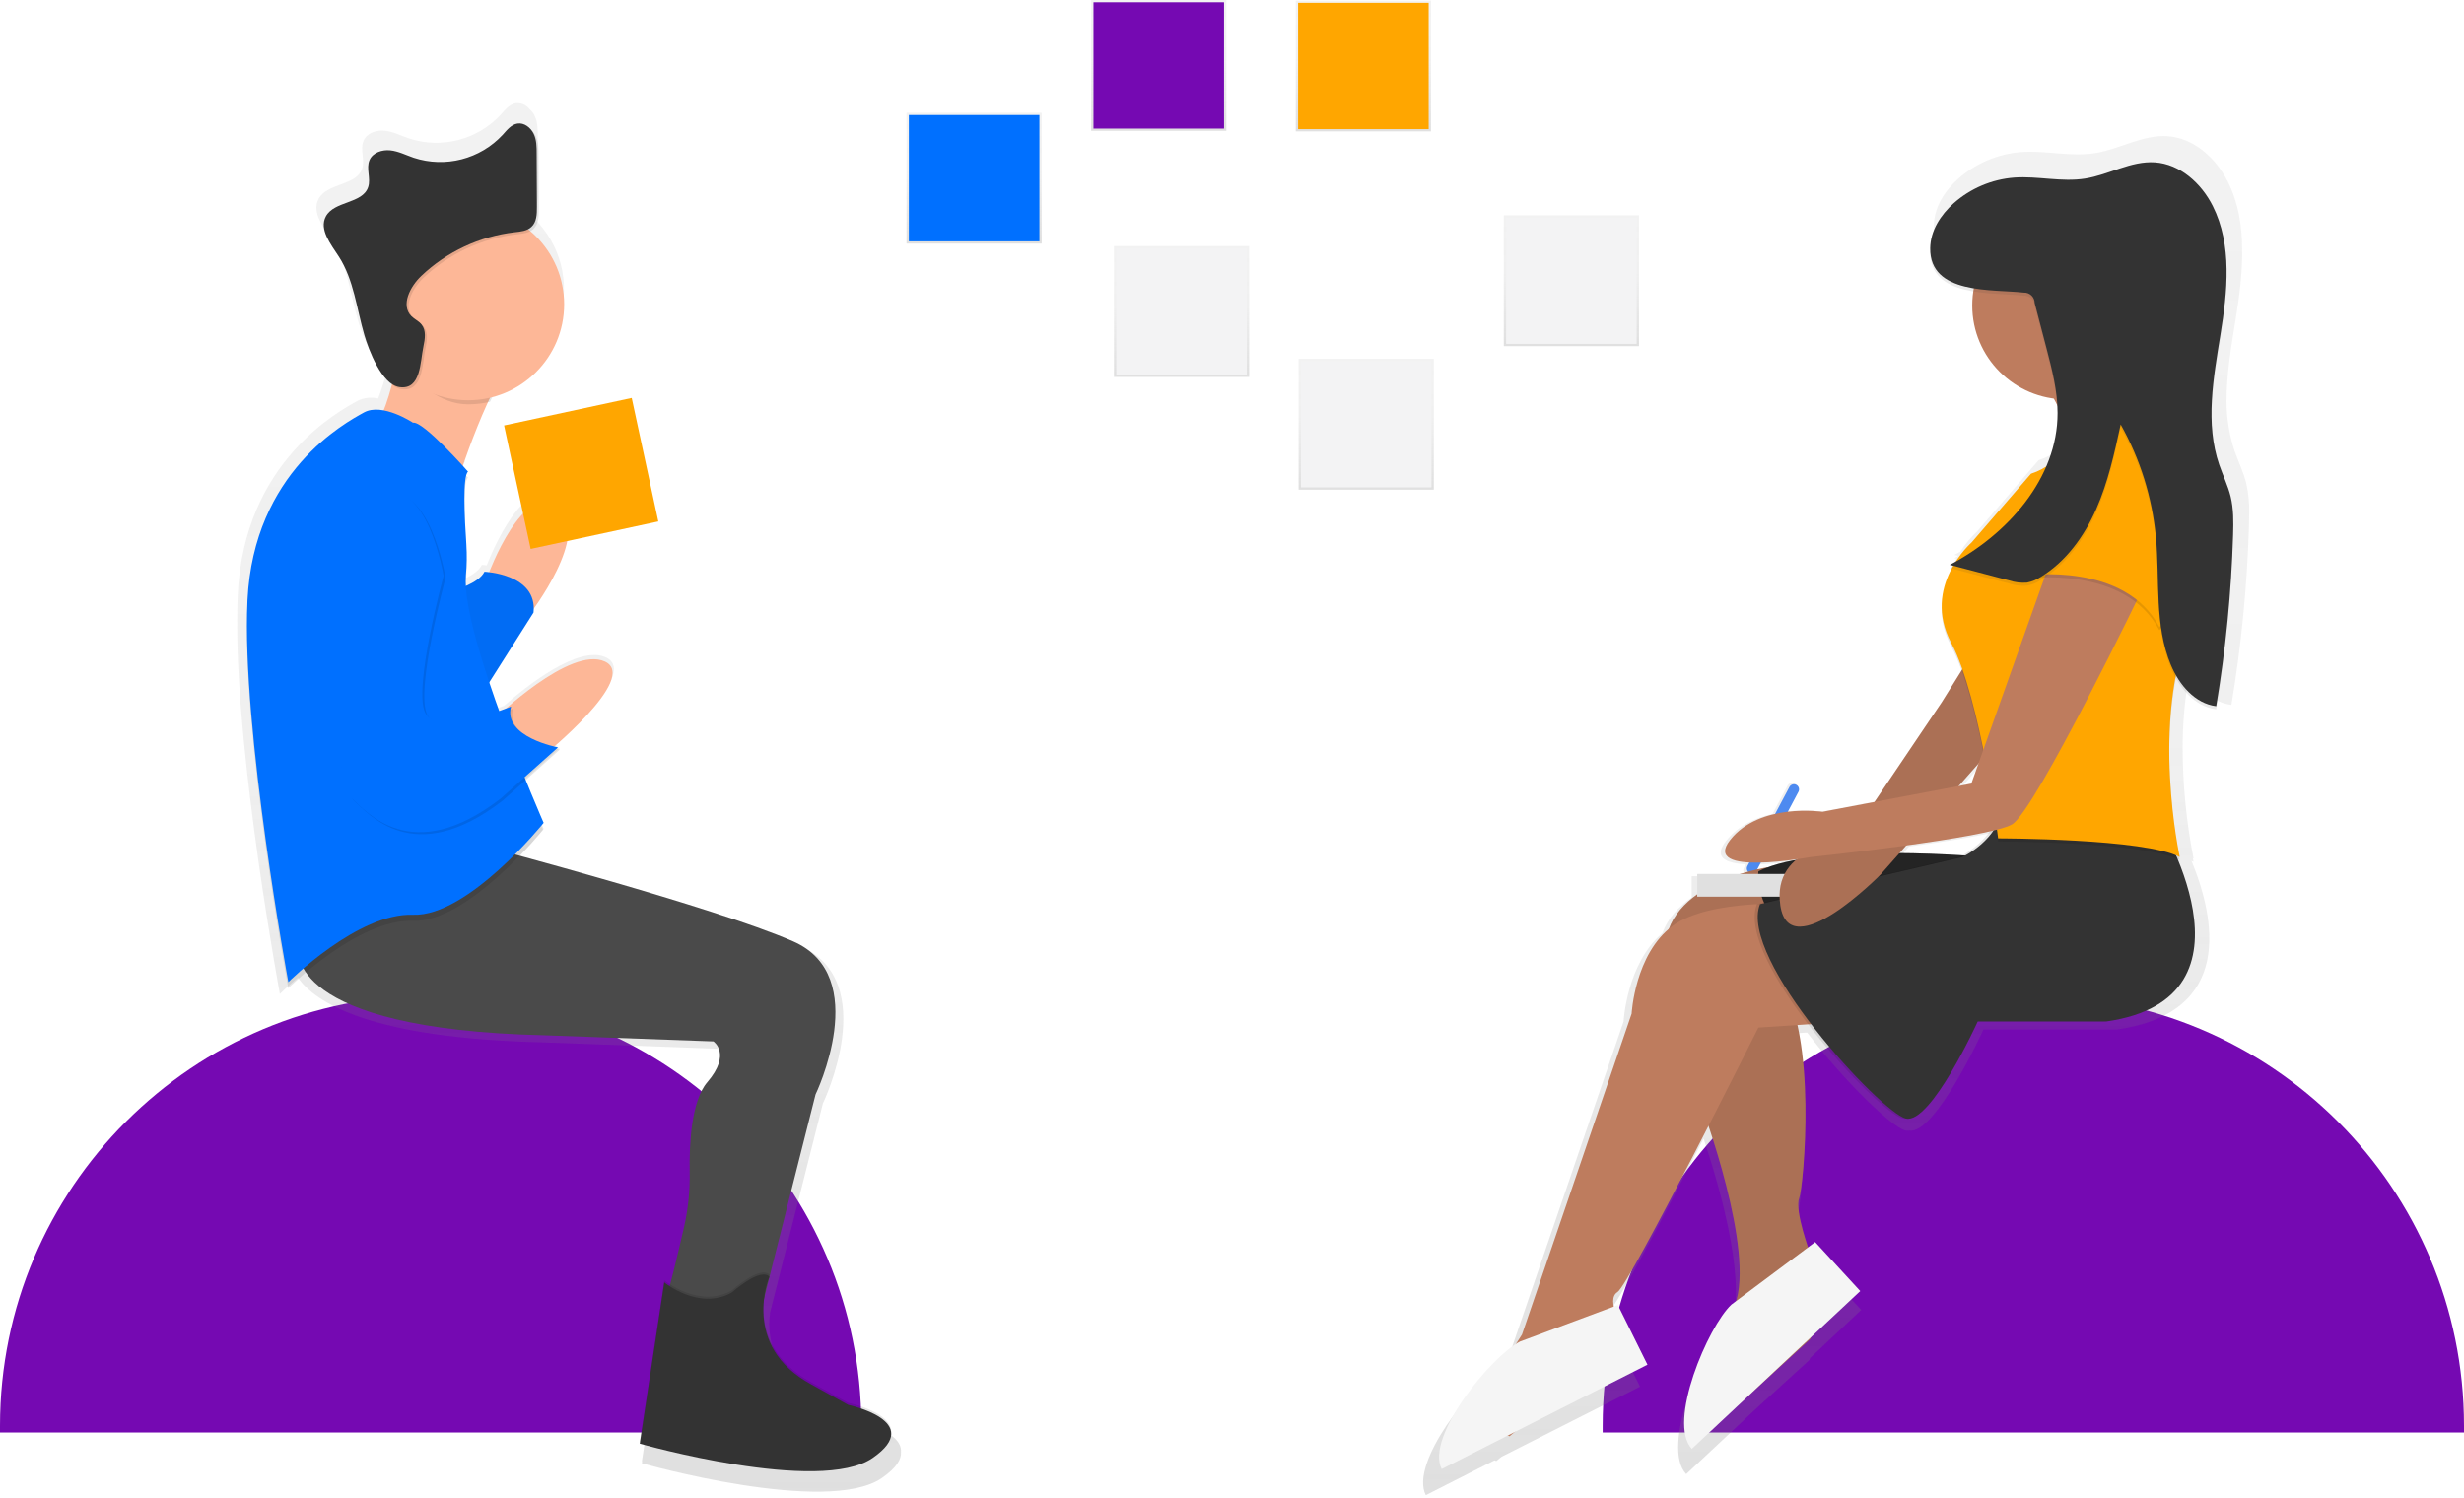 <?xml version="1.0" encoding="UTF-8"?>
<svg width="658px" height="400px" viewBox="0 0 658 400" version="1.1" xmlns="http://www.w3.org/2000/svg" xmlns:xlink="http://www.w3.org/1999/xlink">
    <!-- Generator: Sketch 52.3 (67297) - http://www.bohemiancoding.com/sketch -->
    <title>undraw_brainstorming_49d4</title>
    <desc>Created with Sketch.</desc>
    <defs>
        <linearGradient x1="50%" y1="99.98%" x2="50%" y2="0%" id="linearGradient-1">
            <stop stop-color="#808080" stop-opacity="0.25" offset="0%"></stop>
            <stop stop-color="#808080" stop-opacity="0.12" offset="54%"></stop>
            <stop stop-color="#808080" stop-opacity="0.1" offset="100%"></stop>
        </linearGradient>
        <linearGradient x1="50%" y1="100%" x2="50%" y2="0%" id="linearGradient-2">
            <stop stop-color="#808080" stop-opacity="0.25" offset="0%"></stop>
            <stop stop-color="#808080" stop-opacity="0.12" offset="54%"></stop>
            <stop stop-color="#808080" stop-opacity="0.1" offset="100%"></stop>
        </linearGradient>
        <linearGradient x1="50%" y1="100%" x2="50%" y2="-1.75274566e-15%" id="linearGradient-3">
            <stop stop-color="#808080" stop-opacity="0.25" offset="0%"></stop>
            <stop stop-color="#808080" stop-opacity="0.12" offset="54%"></stop>
            <stop stop-color="#808080" stop-opacity="0.1" offset="100%"></stop>
        </linearGradient>
        <linearGradient x1="50%" y1="99.98%" x2="50%" y2="-1.44742867e-14%" id="linearGradient-4">
            <stop stop-color="#808080" stop-opacity="0.25" offset="0%"></stop>
            <stop stop-color="#808080" stop-opacity="0.12" offset="54%"></stop>
            <stop stop-color="#808080" stop-opacity="0.1" offset="100%"></stop>
        </linearGradient>
        <linearGradient x1="49.995%" y1="99.996%" x2="49.995%" y2="7.78618474e-05%" id="linearGradient-5">
            <stop stop-color="#808080" stop-opacity="0.25" offset="0%"></stop>
            <stop stop-color="#808080" stop-opacity="0.12" offset="54%"></stop>
            <stop stop-color="#808080" stop-opacity="0.1" offset="100%"></stop>
        </linearGradient>
        <linearGradient x1="50.001%" y1="100.002%" x2="50.001%" y2="0.002%" id="linearGradient-6">
            <stop stop-color="#808080" stop-opacity="0.25" offset="0%"></stop>
            <stop stop-color="#808080" stop-opacity="0.12" offset="54%"></stop>
            <stop stop-color="#808080" stop-opacity="0.1" offset="100%"></stop>
        </linearGradient>
    </defs>
    <g id="Screens" stroke="none" stroke-width="1" fill="none" fill-rule="evenodd">
        <g id="large-mentor" transform="translate(-647, -201)" fill-rule="nonzero">
            <g id="undraw_brainstorming_49d4" transform="translate(647, 201)">
                <path d="M542.992,265.851 C606.504,265.851 657.992,317.305 658,380.783 L658,382.562 L427.985,382.562 L427.985,380.783 C427.993,317.305 479.481,265.851 542.992,265.851 Z" id="Shape" fill="#7509B2"></path>
                <path d="M230.015,380.783 L230.015,382.562 L0,382.562 L0,380.783 C-7.77858053e-15,317.3 51.491,265.836 115.008,265.836 C178.519,265.851 230.007,317.305 230.015,380.783 Z" id="Shape" fill="#7509B2"></path>
                <polygon id="Rectangle-path" fill="url(#linearGradient-1)" points="297.482 65.715 333.586 65.715 333.586 100.655 297.482 100.655"></polygon>
                <polygon id="Rectangle-path" fill="#F3F3F4" points="298.101 66.313 332.967 66.313 332.967 100.05 298.101 100.05"></polygon>
                <polygon id="Rectangle-path" fill="url(#linearGradient-2)" points="346.789 95.829 382.893 95.829 382.893 130.769 346.789 130.769"></polygon>
                <polygon id="Rectangle-path" fill="#F3F3F4" points="347.408 96.434 382.274 96.434 382.274 130.171 347.408 130.171"></polygon>
                <polygon id="Rectangle-path" fill="url(#linearGradient-1)" points="401.579 57.502 437.684 57.502 437.684 92.441 401.579 92.441"></polygon>
                <polygon id="Rectangle-path" fill="#F3F3F4" points="402.199 58.1 437.064 58.1 437.064 91.836 402.199 91.836"></polygon>
                <polygon id="Rectangle-path" fill="url(#linearGradient-3)" points="346.027 0.149 382.131 0.149 382.131 35.089 346.027 35.089"></polygon>
                <polygon id="Rectangle-path" fill="#FFA600" points="346.653 0.754 381.519 0.754 381.519 34.491 346.653 34.491"></polygon>
                <polygon id="Rectangle-path" fill="url(#linearGradient-2)" points="291.393 0 327.497 0 327.497 34.94 291.393 34.94"></polygon>
                <polygon id="Rectangle-path" fill="#7509B2" points="292.012 0.605 326.878 0.605 326.878 34.342 292.012 34.342"></polygon>
                <rect id="Rectangle-path" fill="url(#linearGradient-4)" x="242.078" y="30.121" width="36.105" height="34.94"></rect>
                <polygon id="Rectangle-path" fill="#0070FF" points="242.705 30.719 277.571 30.719 277.571 64.456 242.705 64.456"></polygon>
                <path d="M228.755,379.537 L218.621,373.922 C208.011,368.164 205.49,359.993 205.418,353.687 C205.431,352.62 205.51,351.555 205.653,350.498 L219.746,294.698 C219.746,294.698 235.484,262.107 213.565,252.562 C196.695,245.21 156.14,233.822 138.387,229.018 C142.403,224.875 144.995,221.658 144.995,221.658 L144.518,220.555 L144.995,219.972 C144.995,219.972 142.916,215.231 140.053,208.164 L149.488,199.744 C149.488,199.744 149.125,199.68 148.534,199.537 L148.926,199.181 C148.926,199.181 148.541,199.11 147.908,198.961 C154.502,193.21 169.407,179.139 161.851,175.587 C154.566,172.157 140.737,183.11 134.584,188.498 C134.078,188.69 133.466,188.918 132.754,189.167 C131.814,186.555 130.895,183.907 130.012,181.274 L142.175,162.1 C142.211,161.737 142.232,161.388 142.232,161.053 C145.985,155.786 156.93,138.989 148.919,132.883 C140.11,126.149 131.301,147.587 129.976,150.975 C129.179,150.875 128.68,150.861 128.68,150.861 C127.797,152.626 125.533,153.929 123.567,154.769 C123.567,154.598 123.567,154.42 123.567,154.256 C123.567,154.093 123.567,153.815 123.603,153.601 C123.79,151.457 123.866,149.305 123.831,147.153 C123.831,145.879 123.831,144.605 123.731,143.331 C123.489,139.893 123.24,135.502 123.204,131.673 C123.204,128.221 123.503,125.537 124.201,125.018 L123.667,124.42 C123.73,124.011 123.916,123.631 124.201,123.331 C124.201,123.331 123.631,122.683 122.706,121.665 C124.336,116.982 126.864,110.128 129.606,104.214 L130.19,104.093 C130.397,103.665 130.603,103.238 130.81,102.826 C140.356,100.359 147.733,92.784 149.943,83.18 C152.153,73.576 148.829,63.541 141.32,57.153 C141.625,56.998 141.907,56.805 142.161,56.577 C143.585,55.246 143.692,53.018 143.678,51.082 C143.678,46.218 143.654,41.352 143.606,36.484 C143.606,34.598 143.606,32.641 142.773,30.932 C142.45,30.246 141.987,29.635 141.413,29.139 C140.545,28.015 139.158,27.42 137.746,27.566 C136.037,27.843 134.862,29.359 133.701,30.648 C127.472,37.357 117.904,39.826 109.204,36.968 C107.067,36.256 105.024,35.174 102.795,34.925 C100.566,34.676 97.981,35.516 97.098,37.58 C96.087,39.879 97.511,42.648 96.713,45.032 C95.175,49.658 87.377,48.819 85.077,53.117 C83.147,56.726 86.43,60.74 88.638,64.178 C92.775,70.584 93.516,78.498 95.666,85.801 C96.549,88.811 98.921,95.381 102.261,98.456 C102.565,98.783 102.891,99.09 103.236,99.374 C102.62,101.766 101.866,104.121 100.979,106.427 C99.155,105.987 97.234,106.193 95.545,107.011 C90.489,109.822 65.188,123.302 63.5,158.698 C63.386,161.125 63.336,163.715 63.35,166.434 C63.179,203.139 74.744,265.452 74.744,265.452 C74.744,265.452 76.582,263.616 79.565,261.103 C84.144,267.715 98.793,277.281 145.009,278.377 L191.653,280.085 C191.653,280.085 196.709,283.459 189.965,291.324 C185.543,296.484 184.981,308.406 185.13,316.007 C185.227,321.161 184.691,326.307 183.535,331.331 C182.324,336.591 180.808,343.046 179.761,346.989 C179.207,346.644 178.672,346.268 178.158,345.865 L171.415,390.249 L171.493,390.249 L171.415,390.79 C171.415,390.79 220.886,404.833 235.506,394.726 C239.429,392.014 240.754,389.701 240.604,387.779 C241.003,382.121 228.755,379.537 228.755,379.537 Z" id="Shape" fill="url(#linearGradient-5)"></path>
                <path d="M107.01,90.527 C107.01,90.527 104.283,114.52 95.552,119.431 C86.822,124.342 121.773,129.786 121.773,129.786 C121.773,129.786 131.593,98.705 138.152,95.979 C144.71,93.253 107.01,90.527 107.01,90.527 Z" id="Shape" fill="#FDB797"></path>
                <path d="M130.468,153.238 C130.468,153.238 139.725,128.157 149.018,135.246 C158.312,142.335 141.377,164.149 141.377,164.149 L130.468,153.238 Z" id="Shape" fill="#FDB797"></path>
                <path d="M79.758,253.58 C79.758,253.58 75.941,274.847 145.23,276.484 L190.514,278.121 C190.514,278.121 195.427,281.395 188.876,289.025 C184.603,294.007 184.041,305.609 184.183,312.982 C184.277,317.98 183.758,322.971 182.638,327.843 C180.95,335.181 178.636,344.925 177.966,346.285 C176.877,348.463 203.603,348.463 203.603,348.463 L217.788,292.292 C217.788,292.292 233.063,260.662 211.785,251.395 C190.507,242.128 130.489,226.313 130.489,226.313 L79.758,253.58 Z" id="Shape" fill="#4A4A4A"></path>
                <path d="M195.399,344.648 C195.399,344.648 203.012,337.822 205.475,340.42 C205.475,340.42 197.578,358.833 216.677,369.189 L226.497,374.641 C226.497,374.641 247.227,379.004 233.042,388.819 C218.856,398.633 170.845,385.004 170.845,385.004 L177.389,341.922 C177.389,341.922 186.668,349.559 195.399,344.648 Z" id="Shape" fill="#000000" opacity="0.1"></path>
                <path d="M195.399,345.196 C195.399,345.196 203.012,338.37 205.475,340.968 C205.475,340.968 197.578,359.381 216.677,369.737 L226.497,375.189 C226.497,375.189 247.227,379.552 233.042,389.367 C218.856,399.181 170.845,385.552 170.845,385.552 L177.389,342.47 C177.389,342.47 186.668,350.1 195.399,345.196 Z" id="Shape" fill="#333333"></path>
                <path d="M121.196,157.601 C121.196,157.601 127.74,155.964 129.378,152.69 C129.378,152.69 143.564,153.238 142.474,163.594 L128.289,185.95 L121.196,157.601 Z" id="Shape" fill="#0070FF"></path>
                <path d="M121.196,157.601 C121.196,157.601 127.74,155.964 129.378,152.69 C129.378,152.69 143.564,153.238 142.474,163.594 L128.289,185.95 L121.196,157.601 Z" id="Shape" fill="#171C21" opacity="0.05"></path>
                <path d="M110.279,114.52 C110.279,114.52 102.097,109.068 97.183,111.794 C92.27,114.52 67.723,127.609 66.085,161.936 C64.447,196.263 76.995,263.915 76.995,263.915 C76.995,263.915 95.545,245.374 110.279,245.922 C125.013,246.47 145.173,221.381 145.173,221.381 C145.173,221.381 123.097,171.053 124.4,155.331 C124.654,152.56 124.697,149.774 124.529,146.996 C124.037,139.943 123.496,128.705 124.984,127.587 C125.013,127.609 113.014,113.979 110.279,114.52 Z" id="Shape" fill="#000000" opacity="0.1"></path>
                <path d="M110.279,112.883 C110.279,112.883 102.097,107.431 97.183,110.157 C92.27,112.883 67.723,125.972 66.085,160.327 C64.447,194.683 77.002,262.292 77.002,262.292 C77.002,262.292 95.552,243.751 110.286,244.299 C125.02,244.847 145.18,219.758 145.18,219.758 C145.18,219.758 123.104,169.431 124.408,153.708 C124.661,150.937 124.704,148.151 124.536,145.374 C124.044,138.32 123.503,127.082 124.992,125.964 C125.013,125.972 113.014,112.342 110.279,112.883 Z" id="Shape" fill="#0070FF"></path>
                <path d="M132.106,191.957 C132.106,191.957 152.294,172.327 161.566,176.69 C170.838,181.053 145.187,201.772 145.187,201.772 L132.106,191.957 Z" id="Shape" fill="#FDB797"></path>
                <path d="M84.094,155.964 C84.094,155.964 90.639,210.498 94.463,213.772 C98.287,217.046 110.286,232.313 134.292,213.772 L149.545,200.135 C149.545,200.135 134.812,197.409 136.998,189.231 C136.998,189.231 117.358,197.409 114.082,190.868 C110.806,184.327 118.995,154.335 118.995,154.335 C118.995,154.335 114.63,127.616 102.083,132.52 C89.535,137.423 84.094,155.964 84.094,155.964 Z" id="Shape" fill="#000000" opacity="0.1"></path>
                <path d="M83.546,155.423 C83.546,155.423 90.09,209.957 93.915,213.231 C97.739,216.505 109.738,231.772 133.743,213.231 L149.018,199.601 C149.018,199.601 134.285,196.875 136.471,188.698 C136.471,188.698 116.831,196.875 113.555,190.335 C110.279,183.794 118.468,153.801 118.468,153.801 C118.468,153.801 114.103,127.06 101.556,131.972 C89.008,136.883 83.546,155.423 83.546,155.423 Z" id="Shape" fill="#0070FF"></path>
                <path d="M107.01,91.616 C107.01,91.616 107.644,92.434 106.74,96.797 C111.44,102.149 117.329,107.979 125.02,107.979 C126.979,107.978 128.931,107.753 130.838,107.31 C133.302,102.185 135.894,98 138.116,97.075 C144.653,94.32 107.01,91.616 107.01,91.616 Z" id="Shape" fill="#000000" opacity="0.1"></path>
                <ellipse id="Oval" fill="#FDB797" cx="125.013" cy="81.26" rx="25.643" ry="25.63"></ellipse>
                <path d="M113.619,93.046 C114.039,91.082 114.388,88.811 113.135,87.238 C112.423,86.313 111.233,85.815 110.4,84.989 C107.495,82.057 110.051,77.089 113.035,74.235 C119.858,67.751 128.606,63.661 137.959,62.584 C139.54,62.406 141.256,62.263 142.424,61.16 C143.848,59.865 143.905,57.73 143.898,55.829 L143.827,41.665 C143.827,39.836 143.827,37.936 143.022,36.278 C142.218,34.619 140.502,33.267 138.693,33.559 C137.033,33.829 135.894,35.302 134.769,36.555 C128.723,43.068 119.436,45.465 110.991,42.69 C108.926,41.979 106.932,40.947 104.76,40.712 C102.588,40.477 100.089,41.288 99.206,43.288 C98.223,45.523 99.604,48.206 98.835,50.52 C97.34,55.011 89.77,54.192 87.541,58.349 C85.668,61.851 88.851,65.751 91.009,69.089 C95.025,75.295 95.745,82.989 97.831,90.078 C98.935,93.843 102.432,103.338 107.26,103.943 C112.992,104.698 112.729,97.246 113.619,93.046 Z" id="Shape" fill="#000000" opacity="0.1"></path>
                <path d="M113.078,92.498 C113.498,90.534 113.847,88.263 112.593,86.69 C111.881,85.765 110.692,85.267 109.859,84.441 C106.953,81.509 109.51,76.527 112.515,73.68 C119.338,67.196 128.086,63.106 137.439,62.028 C139.02,61.851 140.737,61.708 141.904,60.605 C143.329,59.31 143.386,57.174 143.378,55.274 L143.307,41.11 C143.307,39.281 143.307,37.381 142.503,35.722 C141.698,34.064 139.982,32.712 138.173,33.004 C136.514,33.274 135.374,34.747 134.249,36 C128.204,42.513 118.916,44.91 110.471,42.135 C108.406,41.423 106.412,40.391 104.24,40.157 C102.068,39.922 99.569,40.733 98.686,42.733 C97.703,44.968 99.085,47.651 98.315,49.964 C96.82,54.456 89.25,53.637 87.021,57.794 C85.148,61.295 88.332,65.196 90.489,68.534 C94.506,74.74 95.225,82.434 97.311,89.523 C98.415,93.288 101.912,102.783 106.74,103.388 C112.444,104.149 112.18,96.698 113.078,92.498 Z" id="Shape" fill="#333333"></path>
                <polygon id="Rectangle-path" fill="#FFA600" transform="translate(155.206, 126.437) rotate(-12.15) translate(-155.206, -126.437) " points="137.773 109.568 172.639 109.568 172.639 143.305 137.773 143.305"></polygon>
                <path d="M599.877,129.196 C599.165,126.164 597.74,123.338 596.715,120.391 C595.311,116.121 594.59,111.655 594.578,107.16 C594.578,99.858 595.86,92.406 597.035,85.16 C598.011,79.132 598.844,72.868 598.752,66.754 C598.752,60.384 597.762,54.157 594.906,48.484 C591.751,42.221 585.848,36.861 578.855,36.384 C572.204,35.936 566.037,39.843 559.485,40.89 C552.934,41.936 546.368,40.135 539.809,40.612 C533.562,41.082 527.639,43.581 522.946,47.73 C519.35,50.94 516.494,55.359 516.437,60.185 C516.437,60.363 516.437,60.534 516.437,60.705 C516.437,60.875 516.437,60.932 516.437,61.053 C516.352,68.477 521.985,71.125 528.394,72.256 C527.351,79.175 529.131,86.222 533.336,91.815 C537.54,97.409 543.816,101.081 550.755,102.007 C551.068,102.572 551.372,103.148 551.666,103.737 C551.737,104.648 551.787,105.559 551.794,106.477 C551.701,111.445 550.626,116.345 548.632,120.897 C547.314,121.735 545.895,122.404 544.41,122.89 L527.917,142.007 C526.244,143.576 524.777,145.35 523.552,147.288 C523.001,147.597 522.448,147.898 521.892,148.192 L522.854,148.441 L522.775,148.584 L521.899,149.06 L522.433,149.203 C520.556,152.596 519.601,156.422 519.663,160.299 C519.631,163.931 520.528,167.51 522.27,170.698 C523.399,172.896 524.377,175.17 525.197,177.502 L519.663,186.349 L500.963,214.036 L486.6,216.74 C483.383,216.351 480.131,216.351 476.915,216.74 L479.877,211.153 C480.119,210.694 480.093,210.14 479.808,209.707 C479.523,209.273 479.024,209.029 478.507,209.069 C477.99,209.11 477.535,209.428 477.321,209.9 L473.368,217.352 C468.889,218.37 464.203,220.448 460.942,224.569 C457.381,229.046 460.942,230.562 466.219,230.833 L465.67,231.858 C465.428,232.357 465.497,232.951 465.848,233.381 C465.179,233.566 464.424,233.772 463.712,234.007 L451.755,234.007 L451.755,239.665 C448.33,242.078 445.389,245.21 443.922,249.238 C434.38,257.324 433.568,272.826 433.568,272.826 L403.061,361.936 C403.061,361.936 402.398,362.925 401.401,364.534 C393.034,369.836 376.37,390.69 380.75,399.31 L399.108,390 L399.585,390.199 L400.924,389.082 L437.955,370.327 L429.744,353.758 L428.604,354.185 C428.27,352.52 428.405,350.982 429.644,350.206 C431.659,348.947 444.506,324.441 454.939,304.078 C458.585,314.968 466.19,340.285 462.622,352.591 L461.262,353.609 C454.803,359.658 443.381,386.349 450.288,393.687 L468.846,376.299 L483.146,363.253 L483.423,362.648 L497.025,349.836 L484.506,336.228 L482.555,337.651 C481.422,334.306 479.072,326.74 480.084,324.064 C481.095,321.388 483.744,294.42 479.635,275.957 L482.583,275.758 C492.816,289.11 505.186,300.989 508.789,301.893 C509.144,301.977 509.512,301.989 509.872,301.929 C516.879,303.053 529.669,274.94 529.669,274.94 L565.332,274.94 C596.729,270.456 591.531,245.224 585.221,229.886 C585.413,229.979 585.599,230.071 585.777,230.164 C585.777,230.164 585.705,229.829 585.577,229.196 L585.777,229.295 C583.881,219.651 582.906,209.849 582.864,200.021 C582.841,193.179 583.459,186.35 584.708,179.623 C587.187,183.964 591.018,187.637 595.889,188.242 C598.522,172.47 600.087,156.538 600.575,140.555 C600.575,139.423 600.632,138.292 600.632,137.16 C600.709,134.484 600.455,131.809 599.877,129.196 Z M507.906,228.228 L509.765,226.093 C518.31,224.918 527.126,223.544 532.987,222.192 C530.966,224.924 528.382,227.19 525.41,228.84 C520.952,228.584 514.721,228.285 507.906,228.228 Z M529.918,203.274 L527.917,208.911 L524.356,209.623 L529.918,203.274 Z M469.388,230.868 C472.725,230.748 476.053,230.444 479.357,229.957 L479.165,230.121 C476.486,230.587 473.852,231.278 471.289,232.185 C471.289,232.185 470.185,232.342 468.44,232.747 L469.388,230.868 Z" id="Shape" fill="url(#linearGradient-6)"></path>
                <path d="M467.244,233.16 C466.918,233.001 466.669,232.718 466.551,232.375 C466.434,232.032 466.458,231.657 466.617,231.331 L477.833,210.214 C477.993,209.888 478.275,209.639 478.619,209.521 C478.962,209.404 479.338,209.428 479.663,209.587 C479.989,209.747 480.239,210.029 480.356,210.372 C480.474,210.715 480.45,211.091 480.29,211.416 L469.074,232.534 C468.915,232.86 468.632,233.109 468.289,233.226 C467.946,233.344 467.57,233.32 467.244,233.16 Z" id="Shape" fill="#4D8AF0"></path>
                <path d="M472.03,231.637 C472.03,231.637 441.572,236.028 444.919,256.925 L454.54,295.801 C454.54,295.801 468.782,333.836 463.32,348.47 C463.32,348.47 457.887,371.879 452.446,371.039 C447.006,370.199 464.153,375.217 464.153,375.217 L483.381,357.658 L489.227,344.698 C489.227,344.698 490.901,340.932 483.374,334.669 C483.374,334.669 479.193,323.381 480.447,320.043 C481.7,316.705 485.432,275.815 475.213,261.772 L472.03,231.637 Z" id="Shape" fill="#BE7C5E"></path>
                <path d="M472.03,231.637 C472.03,231.637 441.572,236.028 444.919,256.925 L454.54,295.801 C454.54,295.801 468.782,333.836 463.32,348.47 C463.32,348.47 457.887,371.879 452.446,371.039 C447.006,370.199 464.153,375.217 464.153,375.217 L483.381,357.658 L489.227,344.698 C489.227,344.698 490.901,340.932 483.374,334.669 C483.374,334.669 479.193,323.381 480.447,320.043 C481.7,316.705 485.432,275.815 475.213,261.772 L472.03,231.637 Z" id="Shape" fill="#000000" opacity="0.1"></path>
                <path d="M451.805,386.925 L496.769,344.797 L484.727,331.708 L462.352,348.413 C456.142,354.228 445.154,379.865 451.805,386.954 L451.805,386.925 Z" id="Shape" fill="#F5F5F5"></path>
                <path d="M530.651,228.918 C530.651,228.918 485.489,224.74 469.594,232.683 C469.594,232.683 468.341,239.374 475.028,247.31 C481.714,255.246 530.651,228.918 530.651,228.918 Z" id="Shape" fill="#333333"></path>
                <path d="M530.651,228.918 C530.651,228.918 485.489,224.74 469.594,232.683 C469.594,232.683 468.341,239.374 475.028,247.31 C481.714,255.246 530.651,228.918 530.651,228.918 Z" id="Shape" fill="#000000" opacity="0.3"></path>
                <polygon id="Rectangle-path" fill="#E0E0E0" points="453.237 233.402 496.719 233.402 496.719 239.473 453.237 239.473"></polygon>
                <path d="M480.888,241.459 C480.888,241.459 456.633,239.786 446.593,247.31 C436.552,254.833 435.718,270.719 435.718,270.719 L406.443,356.406 C406.443,356.406 397.364,370.014 395.989,378.142 C395.569,380.648 403.11,383.573 403.11,383.573 L428.619,362.221 L433.603,355.103 C433.603,355.103 428.619,347.16 431.93,345.075 C435.241,342.989 469.566,274.434 469.566,274.434 L513.503,271.544 L480.888,241.459 Z" id="Shape" fill="#BE7C5E"></path>
                <path d="M574.981,218.05 C574.981,218.05 605.51,266.534 561.6,272.804 L527.304,272.804 C527.304,272.804 514.757,300.391 508.077,298.719 C501.397,297.046 463.327,256.085 469.181,241.452 L523.131,228.911 C523.131,228.911 533.165,224.313 534.005,215.117 L574.981,218.05 Z" id="Shape" fill="#000000" opacity="0.1"></path>
                <path d="M575.821,218.05 C575.821,218.05 606.35,266.562 562.433,272.804 L528.145,272.804 C528.145,272.804 515.597,300.391 508.917,298.719 C502.238,297.046 464.161,256.085 470,241.459 L523.95,228.918 C523.95,228.918 533.984,224.32 534.824,215.125 L575.821,218.05 Z" id="Shape" fill="#333333"></path>
                <path d="M384.987,392.335 L439.948,364.463 L432.051,348.534 L405.909,358.285 C398.318,362.135 380.593,383.673 384.994,392.335 L384.987,392.335 Z" id="Shape" fill="#F5F5F5"></path>
                <path d="M528.978,170.819 L518.524,187.559 L493.429,224.762 C493.429,224.762 472.934,225.594 475.448,241.9 C477.962,258.206 502.209,233.537 502.209,233.537 L542.8,187.559 L528.978,170.819 Z" id="Shape" fill="#BE7C5E"></path>
                <path d="M528.978,170.819 L518.524,187.559 L493.429,224.762 C493.429,224.762 472.934,225.594 475.448,241.9 C477.962,258.206 502.209,233.537 502.209,233.537 L542.8,187.559 L528.978,170.819 Z" id="Shape" fill="#000000" opacity="0.1"></path>
                <ellipse id="Oval" fill="#BE7C5E" cx="551.773" cy="81.58" rx="25.095" ry="25.082"></ellipse>
                <path d="M539.432,94.747 C539.432,94.747 561.6,114.811 549.053,135.317 C536.505,155.822 580.001,121.523 580.001,121.523 C580.001,121.523 564.947,96.42 568.273,81.374 L539.432,94.747 Z" id="Shape" fill="#BE7C5E"></path>
                <path d="M556.167,115.673 C556.167,115.673 550.313,124.868 542.366,127.374 L526.471,145.744 C526.471,145.744 513.09,157.445 521.038,172.491 C528.985,187.537 533.585,224.74 533.585,224.74 C533.585,224.74 572.894,224.74 582.095,229.722 C582.095,229.722 574.148,193.359 585.022,167.858 C595.896,142.356 576.654,107.253 576.654,107.253 L556.167,115.673 Z" id="Shape" fill="#000000" opacity="0.1"></path>
                <path d="M556.167,114.811 C556.167,114.811 550.313,124.007 542.366,126.512 L526.471,144.904 C526.471,144.904 513.09,156.605 521.038,171.651 C528.985,186.698 533.585,223.9 533.585,223.9 C533.585,223.9 572.894,223.9 582.095,228.883 C582.095,228.883 574.148,192.52 585.022,167.018 C595.896,141.516 576.654,106.42 576.654,106.42 L556.167,114.811 Z" id="Shape" fill="#FFA600"></path>
                <path d="M572.474,156.612 C572.474,156.612 543.619,216.399 537.345,220.142 C531.072,223.886 483.395,228.918 483.395,228.918 C483.395,228.918 454.12,234.349 462.031,224.32 C469.943,214.292 486.706,216.797 486.706,216.797 L526.436,209.274 L549.437,144.505 L572.474,156.612 Z" id="Shape" fill="#BE7C5E"></path>
                <path d="M559.507,128.185 C559.507,128.185 536.505,141.979 541.105,154.52 C541.105,154.52 567.454,150.754 576.654,168.313 C576.654,168.313 591.288,152.014 580.001,134.456 C580.001,134.456 573.728,123.167 559.507,128.185 Z" id="Shape" fill="#000000" opacity="0.1"></path>
                <path d="M559.507,127.352 C559.507,127.352 536.505,141.146 541.105,153.687 C541.105,153.687 567.454,149.922 576.654,167.48 C576.654,167.48 591.288,151.181 580.001,133.623 C580.001,133.623 573.728,122.335 559.507,127.352 Z" id="Shape" fill="#FFA600"></path>
                <path d="M540.436,78.982 C541.19,78.947 541.926,79.22 542.475,79.738 C543.025,80.256 543.34,80.975 543.348,81.73 L546.482,93.73 C547.97,99.423 549.473,105.217 549.473,111.11 C549.473,128.548 536.128,143.587 520.675,151.68 L536.484,155.829 C538.028,156.346 539.66,156.55 541.283,156.427 C542.623,156.17 543.898,155.645 545.029,154.883 C551.752,150.769 556.573,144.064 559.756,136.854 C562.939,129.644 564.634,121.907 566.314,114.192 C571.529,123.441 574.735,133.685 575.722,144.256 C576.783,155.737 575.28,167.786 579.717,178.42 C581.917,183.694 586.126,188.719 591.823,189.423 C594.354,174.263 595.86,158.95 596.33,143.587 C596.437,140.185 596.48,136.74 595.675,133.431 C594.963,130.512 593.61,127.801 592.634,124.961 C588.846,113.893 591.068,101.794 592.941,90.249 C594.813,78.705 596.152,66.263 590.89,55.815 C587.856,49.794 582.18,44.641 575.451,44.185 C569.042,43.758 563.153,47.509 556.829,48.512 C550.505,49.516 544.217,47.801 537.915,48.249 C531.893,48.72 526.192,51.153 521.686,55.174 C518.225,58.263 515.483,62.512 515.433,67.146 C515.291,79.587 532.012,78.021 540.436,78.982 Z" id="Shape" fill="#333333" opacity="0.1"></path>
                <path d="M540.436,78.149 C541.19,78.115 541.926,78.388 542.475,78.906 C543.025,79.424 543.34,80.142 543.348,80.897 L546.482,92.897 C547.97,98.591 549.473,104.384 549.473,110.278 C549.473,127.715 536.128,142.754 520.675,150.847 L536.484,154.996 C538.028,155.514 539.66,155.717 541.283,155.594 C542.623,155.338 543.898,154.812 545.029,154.05 C551.752,149.936 556.573,143.231 559.756,136.021 C562.939,128.811 564.634,121.075 566.314,113.359 C571.533,122.61 574.741,132.857 575.729,143.431 C576.79,154.911 575.287,166.961 579.724,177.594 C581.924,182.868 586.133,187.893 591.83,188.598 C594.361,173.438 595.867,158.124 596.337,142.762 C596.444,139.359 596.487,135.915 595.682,132.605 C594.97,129.687 593.617,126.975 592.642,124.135 C588.853,113.068 591.075,100.968 592.948,89.423 C594.821,77.879 596.159,65.438 590.897,54.989 C587.863,48.968 582.188,43.815 575.458,43.359 C569.049,42.932 563.16,46.683 556.836,47.687 C550.512,48.69 544.224,46.975 537.922,47.423 C531.912,47.882 526.217,50.294 521.707,54.292 C518.246,57.381 515.505,61.63 515.455,66.263 C515.291,78.754 532.012,77.189 540.436,78.149 Z" id="Shape" fill="#333333"></path>
            </g>
        </g>
    </g>
</svg>